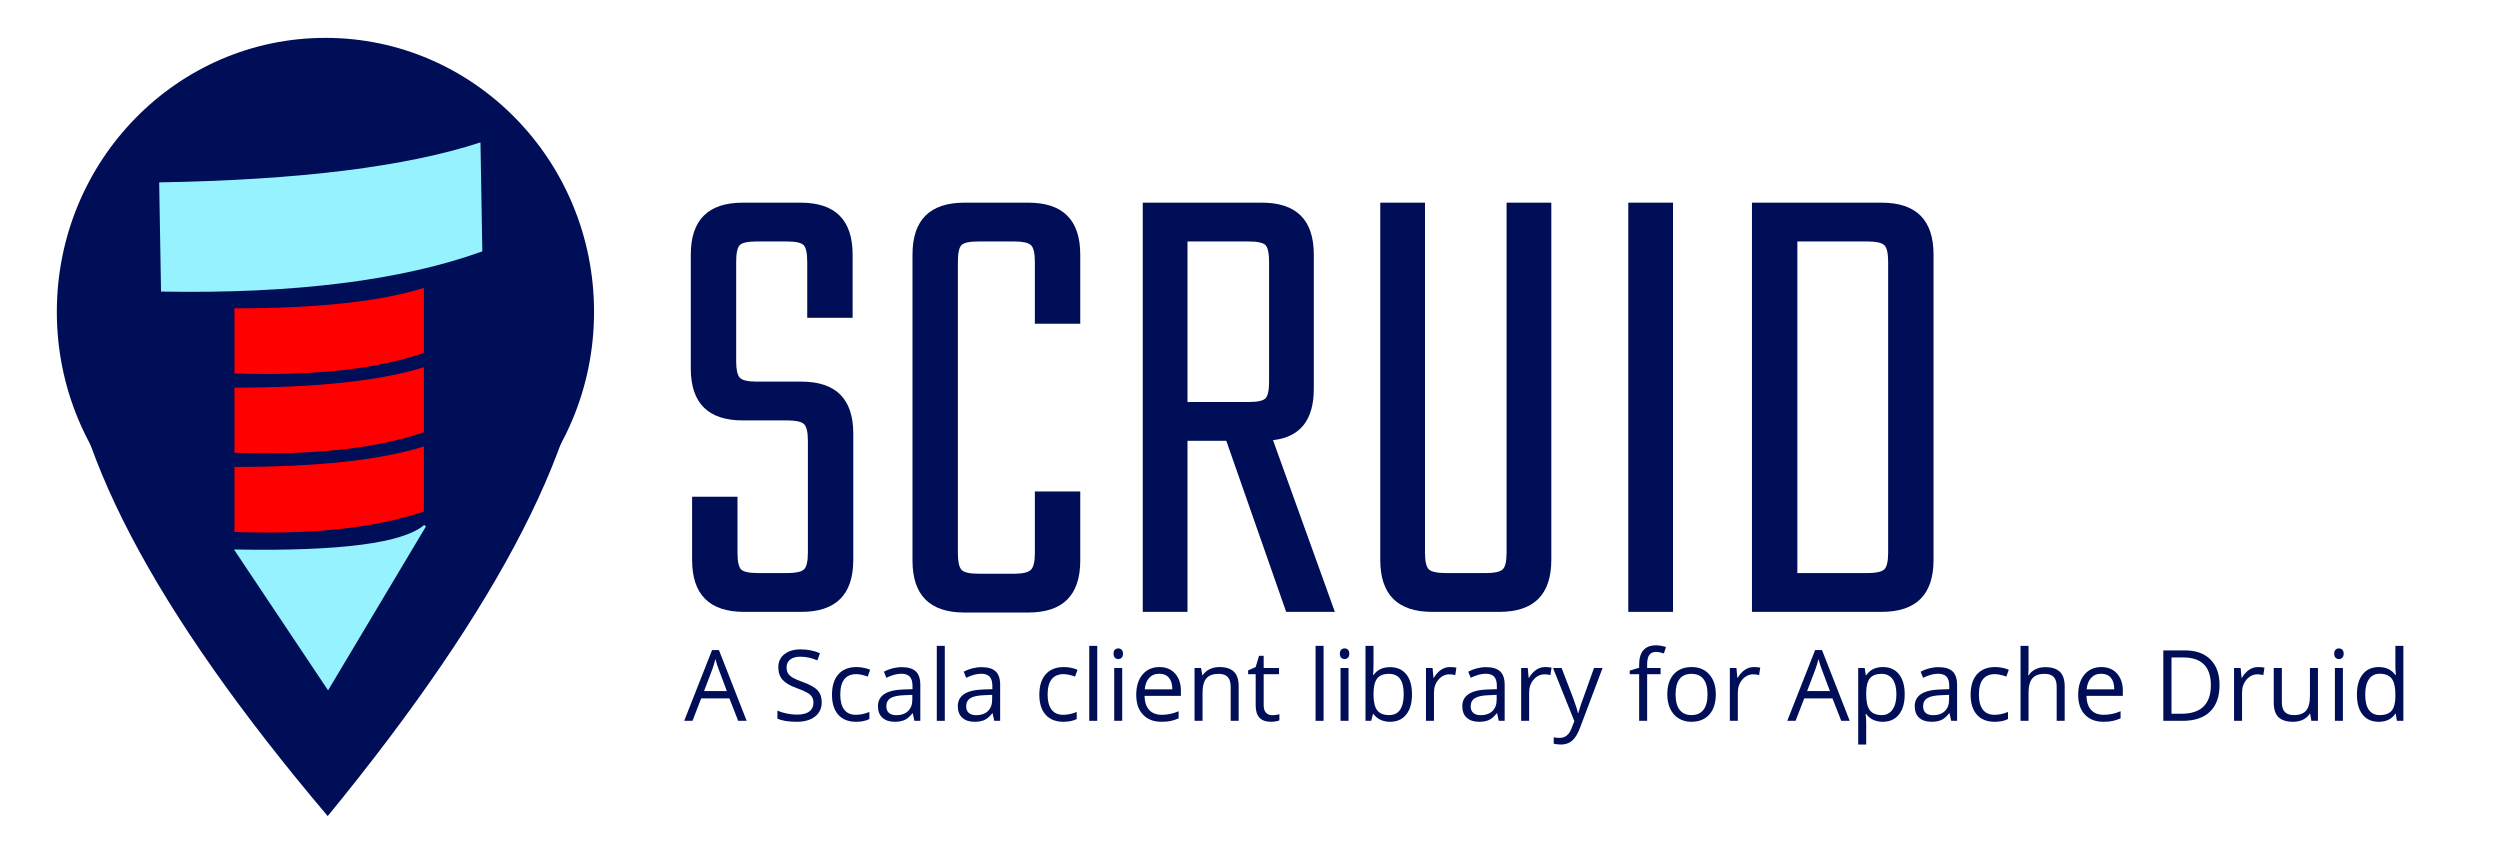 <svg xmlns="http://www.w3.org/2000/svg" xmlns:xlink="http://www.w3.org/1999/xlink" width="380" height="130" data-version="6.2"><defs>
    </defs><svg class="page-2D showed" xmlns="http://www.w3.org/2000/svg" x="0px" y="0" width="380" height="130" data-width="380" data-height="130" viewBox="0 0 380 130">
    <g class="content">
            <g class="layers" id="IDI_23u7i5ws">
                <g transform="matrix(1 0 0 1 0 0)" name="Layer 1" data-color="#ff7f00" class="layer selected"><path d="M 110.79 89.795 C 110.79 112.796 92.511 131.442 69.961 131.442 C 47.412 131.442 29.132 112.796 29.132 89.795 C 29.132 66.795 47.412 48.149 69.961 48.149 C 92.511 48.149 110.79 66.795 110.79 89.795 Z " stroke="none" fill="#000E57" stroke-width="0.398" transform="matrix(1 0 0 1 -20.494 -42.393)" class=""/><path d="M 73.029 154.935 C 125.807 90.522 125.807 51.574 73.029 38.091 C 19.807 53.147 19.807 92.096 73.029 154.935 Z " fill="#000E57" fill-rule="nonzero" stroke="none" stroke-width="0.41" stroke-linecap="butt" stroke-linejoin="miter" stroke-miterlimit="10" stroke-dasharray="" stroke-dashoffset="0" style="mix-blend-mode: normal" transform="matrix(1 0 0 1 -23.216 -30.89)" class=""/><path d="M 31.844 36.104 L 31.844 45.81 C 43.693 46.217 53.229 45.188 60.453 42.723 L 60.453 33.035 C 53.836 35.081 44.3 36.104 31.844 36.104 L 31.844 36.104 Z " fill="#FF0000" fill-rule="nonzero" stroke="#FF0000" stroke-width="0.184" stroke-linecap="butt" stroke-linejoin="miter" stroke-miterlimit="10" stroke-dasharray="" stroke-dashoffset="0" style="mix-blend-mode: normal" transform="matrix(1 0 0 1 3.883 10.858)" class="" fill-opacity="1"/><path d="M 31.844 36.104 L 31.844 45.81 C 43.693 46.217 53.229 45.188 60.453 42.723 L 60.453 33.035 C 53.836 35.081 44.3 36.104 31.844 36.104 L 31.844 36.104 Z " fill="#FF0000" fill-rule="nonzero" stroke="#FF0000" stroke-width="0.184" stroke-linecap="butt" stroke-linejoin="miter" stroke-miterlimit="10" stroke-dasharray="" stroke-dashoffset="0" style="mix-blend-mode: normal" transform="matrix(1 0 0 1 3.883 22.909)" class="" fill-opacity="1"/><path d="M 31.844 36.104 L 31.844 45.81 C 43.693 46.217 53.229 45.188 60.453 42.723 L 60.453 33.035 C 53.836 35.081 44.3 36.104 31.844 36.104 L 31.844 36.104 Z " fill="#FF0000" fill-rule="nonzero" stroke="#FF0000" stroke-width="0.184" stroke-linecap="butt" stroke-linejoin="miter" stroke-miterlimit="10" stroke-dasharray="" stroke-dashoffset="0" style="mix-blend-mode: normal" transform="matrix(1 0 0 1 3.883 34.96)" class="" fill-opacity="1"/><path d="M 54.459 61.743 L 54.459 78.343 C 74.722 79.038 91.031 77.278 103.384 73.064 L 103.384 56.496 C 92.068 59.994 75.76 61.743 54.459 61.743 L 54.459 61.743 Z " fill="#96F2FF" fill-rule="nonzero" stroke="none" stroke-width="0.357" stroke-linecap="butt" stroke-linejoin="miter" stroke-miterlimit="10" stroke-dasharray="" stroke-dashoffset="0" style="mix-blend-mode: normal" transform="matrix(1 -0.017 0.017 1 -31.313 -33.095)" class="" fill-opacity="1"/><path d="M 31.844 74.264 " stroke="#FF0000" fill="none" stroke-width="0.357" class="" transform="matrix(1 0 0 1 3.883 10.858)"/><path d="M 31.844 76.284 L 46.148 94.911 " stroke="none" fill="#96F2FF" stroke-width="0.357" class="" transform="matrix(1 0 0 1 3.883 10.858)"/><path d="M 31.844 76.284 L 44.891 92.812 " stroke="none" fill="#96F2FF" stroke-width="0.357" class="" transform="matrix(1 0 0 1 3.883 10.858)"/><path d="M 31.844 84.548 L 29.27 80.351 " stroke="none" fill="#96F2FF" stroke-width="0.357" class="" transform="matrix(1 0 0 1 3.883 10.858)"/><path d="M 31.844 74.264 L 46.148 98.441 " stroke="none" fill="#96F2FF" stroke-width="0.357" class="" transform="matrix(1 0 0 1 3.883 10.858)"/><path d="M 31.844 74.264 L 46.149 94.911 L 60.453 69.999 C 57.293 72.842 47.757 74.264 31.844 74.264 Z " stroke="#96F2FF" fill="#96F2FF" stroke-width="0.357" class="" transform="matrix(1 0.017 -0.017 1 5.323 8.904)"/><path d="M 64.273 169.498 " stroke="#000000" fill="#000E57" stroke-width="0.398" class="" transform="matrix(1 0 0 1 -21.394 -40.233)"/><path d="M 36.615 93.147 " stroke="#000000" fill="#000E57" stroke-width="0.398" class="" transform="matrix(1 0 0 1 -21.394 -40.233)"/><g transform="matrix(1 0 0 1 100.999 -2.995)"><path d="M21.8 87L21.8 87L21.8 70Q21.8 68 21.2 67.45Q20.6 66.9 18.7 66.9L18.7 66.9L11.9 66.9Q4 66.9 4 59L4 59L4 41.7Q4 33.8 11.9 33.8L11.9 33.8L20.7 33.8Q28.6 33.8 28.6 41.7L28.6 41.7L28.6 51.3L21.7 51.3L21.7 42.8Q21.7 40.8 21.15 40.25Q20.6 39.7 18.6 39.7L18.6 39.7L14 39.7Q12 39.7 11.45 40.25Q10.9 40.8 10.9 42.8L10.9 42.8L10.9 57.9Q10.9 59.8 11.45 60.4Q12 61 14 61L14 61L20.8 61Q28.7 61 28.7 68.9L28.7 68.9L28.7 88.1Q28.7 96 20.8 96L20.8 96L12.1 96Q4.2 96 4.2 88.1L4.2 88.1L4.2 78.5L11.1 78.5L11.1 87Q11.1 89 11.65 89.55Q12.2 90.1 14.2 90.1L14.2 90.1L18.7 90.1Q20.6 90.1 21.2 89.55Q21.8 89 21.8 87Z" opacity="1" fill="#000E57" fill-opacity="1" stroke="none" stroke-opacity="1" stroke-width="0" transform="matrix(1 0 0 1 0 0)"/><path d="M63.2 41.7L63.2 52.2L56.3 52.2L56.3 42.8Q56.3 40.8 55.7 40.25Q55.1 39.7 53.2 39.7L53.2 39.7L47.7 39.7Q45.7 39.7 45.15 40.25Q44.6 40.8 44.6 42.8L44.6 42.8L44.6 87.1Q44.6 89 45.15 89.6Q45.7 90.2 47.7 90.2L47.7 90.2L53.2 90.2Q55.1 90.2 55.7 89.6Q56.3 89 56.3 87.1L56.3 87.1L56.3 77.7L63.2 77.7L63.2 88.2Q63.2 96.1 55.3 96.1L55.3 96.1L45.6 96.1Q37.7 96.1 37.7 88.2L37.7 88.2L37.7 41.7Q37.7 33.8 45.6 33.8L45.6 33.8L55.3 33.8Q63.2 33.8 63.2 41.7L63.2 41.7Z" opacity="1" fill="#000E57" fill-opacity="1" stroke="none" stroke-opacity="1" stroke-width="0" transform="matrix(1 0 0 1 0 0)" class=""/><path d="M85.4 70L79.5 70L79.5 96L72.7 96L72.7 33.8L90.8 33.8Q98.7 33.8 98.7 41.7L98.7 41.7L98.7 62.1Q98.7 69.2 92.5 69.9L92.5 69.9L101.9 96L94.5 96L85.4 70ZM88.8 39.7L79.5 39.7L79.5 64.1L88.8 64.1Q90.8 64.1 91.35 63.55Q91.9 63 91.9 61L91.9 61L91.9 42.8Q91.9 40.8 91.35 40.25Q90.8 39.7 88.8 39.7L88.8 39.7Z" opacity="1" fill="#000E57" fill-opacity="1" stroke="none" stroke-opacity="1" stroke-width="0" class="" transform="matrix(1 0 0 1 0 0)"/><path d="M128 87L128 33.8L134.8 33.8L134.8 88.1Q134.8 96 126.9 96L126.9 96L116.7 96Q108.8 96 108.8 88.1L108.8 88.1L108.8 33.8L115.6 33.8L115.6 87Q115.6 89 116.2 89.55Q116.8 90.1 118.7 90.1L118.7 90.1L124.9 90.1Q126.8 90.1 127.4 89.55Q128 89 128 87L128 87Z" opacity="1" fill="#000E57" fill-opacity="1" stroke="none" stroke-opacity="1" stroke-width="0" transform="matrix(1 0 0 1 0 0)" class=""/><path d="M146.5 96L146.5 33.8L153.3 33.8L153.3 96L146.5 96Z" opacity="1" fill="#000E57" fill-opacity="1" stroke="none" stroke-opacity="1" stroke-width="0" transform="matrix(1 0 0 1 0 0)" class=""/><path d="M165.3 96L165.3 33.8L185 33.8Q192.9 33.8 192.9 41.7L192.9 41.7L192.9 88.1Q192.9 96 185 96L185 96L165.3 96ZM186 87L186 87L186 42.8Q186 40.8 185.4 40.25Q184.8 39.7 182.9 39.7L182.9 39.7L172.2 39.7L172.2 90.1L182.9 90.1Q184.8 90.1 185.4 89.55Q186 89 186 87Z" opacity="1" fill="#000E57" fill-opacity="1" stroke="none" stroke-opacity="1" stroke-width="0" transform="matrix(1 0 0 1 0 0)" class=""/></g><g transform="matrix(1 0 0 1 103.999 93.566)"><path d="M9.492 16L8.203 16L6.87 12.594L2.578 12.594L1.26 16L0 16L4.233 5.248L5.281 5.248L9.492 16ZM3.018 11.474L6.482 11.474L5.237 8.156Q4.995 7.526 4.739 6.61L4.739 6.61Q4.578 7.313 4.277 8.156L4.277 8.156L3.018 11.474Z" opacity="1" fill="#000E57" fill-opacity="1" stroke="none" stroke-opacity="1" stroke-width="0"/><path d="" opacity="1" fill="#000E57" fill-opacity="1" stroke="none" stroke-opacity="1" stroke-width="0"/><path d="M20.903 13.151L20.903 13.151Q20.903 14.564 19.878 15.355Q18.853 16.146 17.095 16.146L17.095 16.146Q15.19 16.146 14.165 15.656L14.165 15.656L14.165 14.455Q14.824 14.733 15.601 14.894Q16.377 15.055 17.139 15.055L17.139 15.055Q18.384 15.055 19.014 14.583Q19.644 14.11 19.644 13.268L19.644 13.268Q19.644 12.711 19.42 12.356Q19.197 12.001 18.673 11.701Q18.149 11.4 17.08 11.02L17.08 11.02Q15.586 10.485 14.945 9.752Q14.304 9.02 14.304 7.841L14.304 7.841Q14.304 6.603 15.234 5.871Q16.165 5.138 17.695 5.138L17.695 5.138Q19.292 5.138 20.632 5.724L20.632 5.724L20.244 6.808Q18.918 6.251 17.666 6.251L17.666 6.251Q16.677 6.251 16.121 6.676Q15.564 7.101 15.564 7.855L15.564 7.855Q15.564 8.412 15.769 8.767Q15.974 9.123 16.461 9.419Q16.948 9.716 17.952 10.075L17.952 10.075Q19.636 10.675 20.27 11.364Q20.903 12.052 20.903 13.151Z" opacity="1" fill="#000E57" fill-opacity="1" stroke="none" stroke-opacity="1" stroke-width="0"/><path d="M26.118 16.146L26.118 16.146Q24.375 16.146 23.419 15.073Q22.463 14 22.463 12.038L22.463 12.038Q22.463 10.023 23.434 8.925Q24.404 7.826 26.199 7.826L26.199 7.826Q26.777 7.826 27.356 7.951Q27.935 8.075 28.264 8.244L28.264 8.244L27.891 9.276Q27.488 9.115 27.012 9.009Q26.536 8.903 26.169 8.903L26.169 8.903Q23.723 8.903 23.723 12.023L23.723 12.023Q23.723 13.502 24.32 14.293Q24.917 15.084 26.089 15.084L26.089 15.084Q27.092 15.084 28.147 14.652L28.147 14.652L28.147 15.729Q27.341 16.146 26.118 16.146Z" opacity="1" fill="#000E57" fill-opacity="1" stroke="none" stroke-opacity="1" stroke-width="0"/><path d="M35.889 16L34.988 16L34.746 14.857L34.688 14.857Q34.087 15.612 33.49 15.879Q32.893 16.146 32 16.146L32 16.146Q30.806 16.146 30.128 15.531Q29.451 14.916 29.451 13.781L29.451 13.781Q29.451 11.349 33.34 11.232L33.34 11.232L34.702 11.188L34.702 10.69Q34.702 9.745 34.296 9.295Q33.889 8.844 32.996 8.844L32.996 8.844Q31.992 8.844 30.725 9.459L30.725 9.459L30.352 8.529Q30.945 8.207 31.652 8.024Q32.358 7.841 33.069 7.841L33.069 7.841Q34.504 7.841 35.197 8.478Q35.889 9.115 35.889 10.521L35.889 10.521L35.889 16ZM32.241 15.143L32.241 15.143Q33.376 15.143 34.025 14.521Q34.673 13.898 34.673 12.777L34.673 12.777L34.673 12.052L33.457 12.104Q32.007 12.155 31.366 12.554Q30.725 12.953 30.725 13.795L30.725 13.795Q30.725 14.455 31.124 14.799Q31.523 15.143 32.241 15.143Z" opacity="1" fill="#000E57" fill-opacity="1" stroke="none" stroke-opacity="1" stroke-width="0"/><path d="M39.609 4.604L39.609 16L38.394 16L38.394 4.604L39.609 4.604Z" opacity="1" fill="#000E57" fill-opacity="1" stroke="none" stroke-opacity="1" stroke-width="0" class=""/><path d="M48.025 16L47.124 16L46.882 14.857L46.824 14.857Q46.223 15.612 45.626 15.879Q45.029 16.146 44.136 16.146L44.136 16.146Q42.942 16.146 42.264 15.531Q41.587 14.916 41.587 13.781L41.587 13.781Q41.587 11.349 45.476 11.232L45.476 11.232L46.838 11.188L46.838 10.69Q46.838 9.745 46.432 9.295Q46.025 8.844 45.132 8.844L45.132 8.844Q44.128 8.844 42.861 9.459L42.861 9.459L42.488 8.529Q43.081 8.207 43.788 8.024Q44.495 7.841 45.205 7.841L45.205 7.841Q46.641 7.841 47.333 8.478Q48.025 9.115 48.025 10.521L48.025 10.521L48.025 16ZM44.377 15.143L44.377 15.143Q45.513 15.143 46.161 14.521Q46.809 13.898 46.809 12.777L46.809 12.777L46.809 12.052L45.593 12.104Q44.143 12.155 43.502 12.554Q42.861 12.953 42.861 13.795L42.861 13.795Q42.861 14.455 43.26 14.799Q43.66 15.143 44.377 15.143Z" opacity="1" fill="#000E57" fill-opacity="1" stroke="none" stroke-opacity="1" stroke-width="0" class=""/><path d="" opacity="1" fill="#000E57" fill-opacity="1" stroke="none" stroke-opacity="1" stroke-width="0"/><path d="M57.634 16.146L57.634 16.146Q55.891 16.146 54.935 15.073Q53.979 14 53.979 12.038L53.979 12.038Q53.979 10.023 54.95 8.925Q55.92 7.826 57.715 7.826L57.715 7.826Q58.293 7.826 58.872 7.951Q59.451 8.075 59.78 8.244L59.78 8.244L59.407 9.276Q59.004 9.115 58.528 9.009Q58.052 8.903 57.686 8.903L57.686 8.903Q55.239 8.903 55.239 12.023L55.239 12.023Q55.239 13.502 55.836 14.293Q56.433 15.084 57.605 15.084L57.605 15.084Q58.608 15.084 59.663 14.652L59.663 14.652L59.663 15.729Q58.857 16.146 57.634 16.146Z" opacity="1" fill="#000E57" fill-opacity="1" stroke="none" stroke-opacity="1" stroke-width="0" class=""/><path d="M62.783 4.604L62.783 16L61.567 16L61.567 4.604L62.783 4.604Z" opacity="1" fill="#000E57" fill-opacity="1" stroke="none" stroke-opacity="1" stroke-width="0" class=""/><path d="M66.577 7.973L66.577 16L65.361 16L65.361 7.973L66.577 7.973ZM65.259 5.797L65.259 5.797Q65.259 5.38 65.464 5.186Q65.669 4.992 65.977 4.992L65.977 4.992Q66.27 4.992 66.482 5.189Q66.694 5.387 66.694 5.797L66.694 5.797Q66.694 6.208 66.482 6.409Q66.27 6.61 65.977 6.61L65.977 6.61Q65.669 6.61 65.464 6.409Q65.259 6.208 65.259 5.797Z" opacity="1" fill="#000E57" fill-opacity="1" stroke="none" stroke-opacity="1" stroke-width="0" class=""/><path d="M72.546 16.146L72.546 16.146Q70.767 16.146 69.738 15.062Q68.708 13.979 68.708 12.052L68.708 12.052Q68.708 10.111 69.664 8.969Q70.62 7.826 72.231 7.826L72.231 7.826Q73.74 7.826 74.619 8.819Q75.498 9.811 75.498 11.437L75.498 11.437L75.498 12.206L69.968 12.206Q70.005 13.62 70.682 14.352Q71.36 15.084 72.59 15.084L72.59 15.084Q73.887 15.084 75.154 14.542L75.154 14.542L75.154 15.626Q74.509 15.905 73.934 16.026Q73.359 16.146 72.546 16.146ZM72.217 8.844L72.217 8.844Q71.25 8.844 70.675 9.474Q70.1 10.104 69.998 11.217L69.998 11.217L74.194 11.217Q74.194 10.067 73.682 9.456Q73.169 8.844 72.217 8.844Z" opacity="1" fill="#000E57" fill-opacity="1" stroke="none" stroke-opacity="1" stroke-width="0"/><path d="M84.28 16L83.064 16L83.064 10.807Q83.064 9.826 82.617 9.342Q82.17 8.859 81.218 8.859L81.218 8.859Q79.958 8.859 79.373 9.54Q78.787 10.221 78.787 11.789L78.787 11.789L78.787 16L77.571 16L77.571 7.973L78.56 7.973L78.757 9.071L78.816 9.071Q79.189 8.478 79.863 8.152Q80.537 7.826 81.365 7.826L81.365 7.826Q82.815 7.826 83.547 8.526Q84.28 9.225 84.28 10.763L84.28 10.763L84.28 16Z" opacity="1" fill="#000E57" fill-opacity="1" stroke="none" stroke-opacity="1" stroke-width="0" class=""/><path d="M89.37 15.143L89.37 15.143Q89.692 15.143 89.993 15.095Q90.293 15.048 90.469 14.997L90.469 14.997L90.469 15.927Q90.271 16.022 89.886 16.084Q89.502 16.146 89.194 16.146L89.194 16.146Q86.865 16.146 86.865 13.693L86.865 13.693L86.865 8.917L85.715 8.917L85.715 8.332L86.865 7.826L87.378 6.112L88.081 6.112L88.081 7.973L90.41 7.973L90.41 8.917L88.081 8.917L88.081 13.642Q88.081 14.367 88.425 14.755Q88.77 15.143 89.37 15.143Z" opacity="1" fill="#000E57" fill-opacity="1" stroke="none" stroke-opacity="1" stroke-width="0" class=""/><path d="" opacity="1" fill="#000E57" fill-opacity="1" stroke="none" stroke-opacity="1" stroke-width="0"/><path d="M97.185 4.604L97.185 16L95.969 16L95.969 4.604L97.185 4.604Z" opacity="1" fill="#000E57" fill-opacity="1" stroke="none" stroke-opacity="1" stroke-width="0"/><path d="M100.979 7.973L100.979 16L99.763 16L99.763 7.973L100.979 7.973ZM99.661 5.797L99.661 5.797Q99.661 5.38 99.866 5.186Q100.071 4.992 100.378 4.992L100.378 4.992Q100.671 4.992 100.884 5.189Q101.096 5.387 101.096 5.797L101.096 5.797Q101.096 6.208 100.884 6.409Q100.671 6.61 100.378 6.61L100.378 6.61Q100.071 6.61 99.866 6.409Q99.661 6.208 99.661 5.797Z" opacity="1" fill="#000E57" fill-opacity="1" stroke="none" stroke-opacity="1" stroke-width="0" class=""/><path d="M107.292 7.841L107.292 7.841Q108.875 7.841 109.75 8.921Q110.625 10.001 110.625 11.979L110.625 11.979Q110.625 13.957 109.742 15.052Q108.86 16.146 107.292 16.146L107.292 16.146Q106.509 16.146 105.861 15.857Q105.212 15.568 104.773 14.967L104.773 14.967L104.685 14.967L104.429 16L103.557 16L103.557 4.604L104.773 4.604L104.773 7.372Q104.773 8.302 104.714 9.042L104.714 9.042L104.773 9.042Q105.623 7.841 107.292 7.841ZM107.117 8.859L107.117 8.859Q105.872 8.859 105.322 9.573Q104.773 10.287 104.773 11.979L104.773 11.979Q104.773 13.671 105.337 14.4Q105.901 15.128 107.146 15.128L107.146 15.128Q108.267 15.128 108.816 14.312Q109.365 13.495 109.365 11.964L109.365 11.964Q109.365 10.397 108.816 9.628Q108.267 8.859 107.117 8.859Z" opacity="1" fill="#000E57" fill-opacity="1" stroke="none" stroke-opacity="1" stroke-width="0" class=""/><path d="M116.411 7.826L116.411 7.826Q116.946 7.826 117.371 7.914L117.371 7.914L117.202 9.042Q116.704 8.932 116.323 8.932L116.323 8.932Q115.349 8.932 114.657 9.723Q113.965 10.514 113.965 11.693L113.965 11.693L113.965 16L112.749 16L112.749 7.973L113.752 7.973L113.892 9.459L113.95 9.459Q114.397 8.676 115.027 8.251Q115.657 7.826 116.411 7.826Z" opacity="1" fill="#000E57" fill-opacity="1" stroke="none" stroke-opacity="1" stroke-width="0"/><path d="M124.709 16L123.809 16L123.567 14.857L123.508 14.857Q122.908 15.612 122.311 15.879Q121.714 16.146 120.82 16.146L120.82 16.146Q119.626 16.146 118.949 15.531Q118.271 14.916 118.271 13.781L118.271 13.781Q118.271 11.349 122.161 11.232L122.161 11.232L123.523 11.188L123.523 10.69Q123.523 9.745 123.116 9.295Q122.71 8.844 121.816 8.844L121.816 8.844Q120.813 8.844 119.546 9.459L119.546 9.459L119.172 8.529Q119.766 8.207 120.472 8.024Q121.179 7.841 121.89 7.841L121.89 7.841Q123.325 7.841 124.017 8.478Q124.709 9.115 124.709 10.521L124.709 10.521L124.709 16ZM121.062 15.143L121.062 15.143Q122.197 15.143 122.845 14.521Q123.494 13.898 123.494 12.777L123.494 12.777L123.494 12.052L122.278 12.104Q120.828 12.155 120.187 12.554Q119.546 12.953 119.546 13.795L119.546 13.795Q119.546 14.455 119.945 14.799Q120.344 15.143 121.062 15.143Z" opacity="1" fill="#000E57" fill-opacity="1" stroke="none" stroke-opacity="1" stroke-width="0"/><path d="M130.876 7.826L130.876 7.826Q131.411 7.826 131.836 7.914L131.836 7.914L131.667 9.042Q131.169 8.932 130.789 8.932L130.789 8.932Q129.814 8.932 129.122 9.723Q128.43 10.514 128.43 11.693L128.43 11.693L128.43 16L127.214 16L127.214 7.973L128.218 7.973L128.357 9.459L128.416 9.459Q128.862 8.676 129.492 8.251Q130.122 7.826 130.876 7.826Z" opacity="1" fill="#000E57" fill-opacity="1" stroke="none" stroke-opacity="1" stroke-width="0"/><path d="M135.3 16.044L132.063 7.973L133.367 7.973L135.125 12.55Q135.703 14.118 135.842 14.813L135.842 14.813L135.901 14.813Q135.996 14.44 136.3 13.535Q136.604 12.631 138.289 7.973L138.289 7.973L139.592 7.973L136.143 17.113Q135.63 18.468 134.945 19.036Q134.26 19.604 133.264 19.604L133.264 19.604Q132.708 19.604 132.166 19.479L132.166 19.479L132.166 18.505Q132.568 18.593 133.066 18.593L133.066 18.593Q134.319 18.593 134.854 17.187L134.854 17.187L135.3 16.044Z" opacity="1" fill="#000E57" fill-opacity="1" stroke="none" stroke-opacity="1" stroke-width="0"/><path d="" opacity="1" fill="#000E57" fill-opacity="1" stroke="none" stroke-opacity="1" stroke-width="0"/><path d="M148.411 7.973L148.411 8.917L146.367 8.917L146.367 16L145.151 16L145.151 8.917L143.716 8.917L143.716 8.368L145.151 7.929L145.151 7.482Q145.151 4.523 147.737 4.523L147.737 4.523Q148.374 4.523 149.231 4.779L149.231 4.779L148.916 5.753Q148.213 5.526 147.715 5.526L147.715 5.526Q147.026 5.526 146.697 5.984Q146.367 6.442 146.367 7.453L146.367 7.453L146.367 7.973L148.411 7.973Z" opacity="1" fill="#000E57" fill-opacity="1" stroke="none" stroke-opacity="1" stroke-width="0"/><path d="M156.804 11.979L156.804 11.979Q156.804 13.942 155.815 15.044Q154.827 16.146 153.083 16.146L153.083 16.146Q152.007 16.146 151.172 15.641Q150.337 15.136 149.883 14.191Q149.429 13.246 149.429 11.979L149.429 11.979Q149.429 10.016 150.41 8.921Q151.392 7.826 153.135 7.826L153.135 7.826Q154.819 7.826 155.812 8.947Q156.804 10.067 156.804 11.979ZM150.688 11.979L150.688 11.979Q150.688 13.517 151.304 14.323Q151.919 15.128 153.113 15.128L153.113 15.128Q154.307 15.128 154.926 14.326Q155.544 13.524 155.544 11.979L155.544 11.979Q155.544 10.448 154.926 9.654Q154.307 8.859 153.098 8.859L153.098 8.859Q151.904 8.859 151.296 9.643Q150.688 10.426 150.688 11.979Z" opacity="1" fill="#000E57" fill-opacity="1" stroke="none" stroke-opacity="1" stroke-width="0"/><path d="M162.598 7.826L162.598 7.826Q163.132 7.826 163.557 7.914L163.557 7.914L163.389 9.042Q162.891 8.932 162.51 8.932L162.51 8.932Q161.536 8.932 160.844 9.723Q160.151 10.514 160.151 11.693L160.151 11.693L160.151 16L158.936 16L158.936 7.973L159.939 7.973L160.078 9.459L160.137 9.459Q160.583 8.676 161.213 8.251Q161.843 7.826 162.598 7.826Z" opacity="1" fill="#000E57" fill-opacity="1" stroke="none" stroke-opacity="1" stroke-width="0" class=""/><path d="" opacity="1" fill="#000E57" fill-opacity="1" stroke="none" stroke-opacity="1" stroke-width="0"/><path d="M177.158 16L175.869 16L174.536 12.594L170.244 12.594L168.926 16L167.666 16L171.899 5.248L172.947 5.248L177.158 16ZM170.684 11.474L174.148 11.474L172.903 8.156Q172.661 7.526 172.405 6.61L172.405 6.61Q172.244 7.313 171.943 8.156L171.943 8.156L170.684 11.474Z" opacity="1" fill="#000E57" fill-opacity="1" stroke="none" stroke-opacity="1" stroke-width="0" class=""/><path d="M182.183 16.146L182.183 16.146Q181.399 16.146 180.751 15.857Q180.103 15.568 179.663 14.967L179.663 14.967L179.575 14.967Q179.663 15.67 179.663 16.3L179.663 16.3L179.663 19.604L178.447 19.604L178.447 7.973L179.436 7.973L179.604 9.071L179.663 9.071Q180.132 8.412 180.754 8.119Q181.377 7.826 182.183 7.826L182.183 7.826Q183.779 7.826 184.647 8.917Q185.515 10.009 185.515 11.979L185.515 11.979Q185.515 13.957 184.633 15.052Q183.75 16.146 182.183 16.146ZM182.007 8.859L182.007 8.859Q180.776 8.859 180.227 9.54Q179.678 10.221 179.663 11.708L179.663 11.708L179.663 11.979Q179.663 13.671 180.227 14.4Q180.791 15.128 182.036 15.128L182.036 15.128Q183.076 15.128 183.666 14.286Q184.255 13.444 184.255 11.964L184.255 11.964Q184.255 10.463 183.666 9.661Q183.076 8.859 182.007 8.859Z" opacity="1" fill="#000E57" fill-opacity="1" stroke="none" stroke-opacity="1" stroke-width="0"/><path d="M193.477 16L192.576 16L192.334 14.857L192.275 14.857Q191.675 15.612 191.078 15.879Q190.481 16.146 189.587 16.146L189.587 16.146Q188.394 16.146 187.716 15.531Q187.039 14.916 187.039 13.781L187.039 13.781Q187.039 11.349 190.928 11.232L190.928 11.232L192.29 11.188L192.29 10.69Q192.29 9.745 191.884 9.295Q191.477 8.844 190.583 8.844L190.583 8.844Q189.58 8.844 188.313 9.459L188.313 9.459L187.939 8.529Q188.533 8.207 189.24 8.024Q189.946 7.841 190.657 7.841L190.657 7.841Q192.092 7.841 192.784 8.478Q193.477 9.115 193.477 10.521L193.477 10.521L193.477 16ZM189.829 15.143L189.829 15.143Q190.964 15.143 191.613 14.521Q192.261 13.898 192.261 12.777L192.261 12.777L192.261 12.052L191.045 12.104Q189.595 12.155 188.954 12.554Q188.313 12.953 188.313 13.795L188.313 13.795Q188.313 14.455 188.712 14.799Q189.111 15.143 189.829 15.143Z" opacity="1" fill="#000E57" fill-opacity="1" stroke="none" stroke-opacity="1" stroke-width="0"/><path d="M199.189 16.146L199.189 16.146Q197.446 16.146 196.49 15.073Q195.535 14 195.535 12.038L195.535 12.038Q195.535 10.023 196.505 8.925Q197.476 7.826 199.27 7.826L199.27 7.826Q199.849 7.826 200.427 7.951Q201.006 8.075 201.335 8.244L201.335 8.244L200.962 9.276Q200.559 9.115 200.083 9.009Q199.607 8.903 199.241 8.903L199.241 8.903Q196.794 8.903 196.794 12.023L196.794 12.023Q196.794 13.502 197.391 14.293Q197.988 15.084 199.16 15.084L199.16 15.084Q200.164 15.084 201.218 14.652L201.218 14.652L201.218 15.729Q200.413 16.146 199.189 16.146Z" opacity="1" fill="#000E57" fill-opacity="1" stroke="none" stroke-opacity="1" stroke-width="0"/><path d="M209.832 16L208.616 16L208.616 10.807Q208.616 9.826 208.169 9.342Q207.722 8.859 206.77 8.859L206.77 8.859Q205.503 8.859 204.921 9.547Q204.338 10.236 204.338 11.803L204.338 11.803L204.338 16L203.123 16L203.123 4.604L204.338 4.604L204.338 8.053Q204.338 8.676 204.28 9.086L204.28 9.086L204.353 9.086Q204.712 8.507 205.375 8.174Q206.038 7.841 206.887 7.841L206.887 7.841Q208.359 7.841 209.095 8.54Q209.832 9.24 209.832 10.763L209.832 10.763L209.832 16Z" opacity="1" fill="#000E57" fill-opacity="1" stroke="none" stroke-opacity="1" stroke-width="0"/><path d="M215.72 16.146L215.72 16.146Q213.94 16.146 212.911 15.062Q211.882 13.979 211.882 12.052L211.882 12.052Q211.882 10.111 212.838 8.969Q213.794 7.826 215.405 7.826L215.405 7.826Q216.914 7.826 217.793 8.819Q218.672 9.811 218.672 11.437L218.672 11.437L218.672 12.206L213.142 12.206Q213.179 13.62 213.856 14.352Q214.534 15.084 215.764 15.084L215.764 15.084Q217.061 15.084 218.328 14.542L218.328 14.542L218.328 15.626Q217.683 15.905 217.108 16.026Q216.533 16.146 215.72 16.146ZM215.391 8.844L215.391 8.844Q214.424 8.844 213.849 9.474Q213.274 10.104 213.171 11.217L213.171 11.217L217.368 11.217Q217.368 10.067 216.855 9.456Q216.343 8.844 215.391 8.844Z" opacity="1" fill="#000E57" fill-opacity="1" stroke="none" stroke-opacity="1" stroke-width="0"/><path d="" opacity="1" fill="#000E57" fill-opacity="1" stroke="none" stroke-opacity="1" stroke-width="0"/><path d="M233.372 10.543L233.372 10.543Q233.372 13.195 231.932 14.597Q230.493 16 227.791 16L227.791 16L224.824 16L224.824 5.292L228.105 5.292Q230.603 5.292 231.987 6.676Q233.372 8.061 233.372 10.543ZM232.053 10.587L232.053 10.587Q232.053 8.493 231.002 7.431Q229.951 6.369 227.878 6.369L227.878 6.369L226.069 6.369L226.069 14.923L227.585 14.923Q229.812 14.923 230.933 13.828Q232.053 12.733 232.053 10.587Z" opacity="1" fill="#000E57" fill-opacity="1" stroke="none" stroke-opacity="1" stroke-width="0"/><path d="M239.238 7.826L239.238 7.826Q239.773 7.826 240.198 7.914L240.198 7.914L240.029 9.042Q239.531 8.932 239.15 8.932L239.15 8.932Q238.176 8.932 237.484 9.723Q236.792 10.514 236.792 11.693L236.792 11.693L236.792 16L235.576 16L235.576 7.973L236.58 7.973L236.719 9.459L236.777 9.459Q237.224 8.676 237.854 8.251Q238.484 7.826 239.238 7.826Z" opacity="1" fill="#000E57" fill-opacity="1" stroke="none" stroke-opacity="1" stroke-width="0" class=""/><path d="M241.611 7.973L242.842 7.973L242.842 13.18Q242.842 14.162 243.289 14.645Q243.735 15.128 244.688 15.128L244.688 15.128Q245.947 15.128 246.53 14.44Q247.112 13.751 247.112 12.191L247.112 12.191L247.112 7.973L248.328 7.973L248.328 16L247.324 16L247.148 14.923L247.083 14.923Q246.709 15.517 246.046 15.832Q245.383 16.146 244.534 16.146L244.534 16.146Q243.069 16.146 242.34 15.451Q241.611 14.755 241.611 13.224L241.611 13.224L241.611 7.973Z" opacity="1" fill="#000E57" fill-opacity="1" stroke="none" stroke-opacity="1" stroke-width="0" class=""/><path d="M252.122 7.973L252.122 16L250.906 16L250.906 7.973L252.122 7.973ZM250.803 5.797L250.803 5.797Q250.803 5.38 251.008 5.186Q251.213 4.992 251.521 4.992L251.521 4.992Q251.814 4.992 252.026 5.189Q252.239 5.387 252.239 5.797L252.239 5.797Q252.239 6.208 252.026 6.409Q251.814 6.61 251.521 6.61L251.521 6.61Q251.213 6.61 251.008 6.409Q250.803 6.208 250.803 5.797Z" opacity="1" fill="#000E57" fill-opacity="1" stroke="none" stroke-opacity="1" stroke-width="0" class=""/><path d="M260.325 16L260.164 14.923L260.098 14.923Q259.255 16.146 257.578 16.146L257.578 16.146Q256.003 16.146 255.128 15.07Q254.253 13.993 254.253 12.008L254.253 12.008Q254.253 10.023 255.132 8.925Q256.011 7.826 257.578 7.826L257.578 7.826Q259.211 7.826 260.083 9.013L260.083 9.013L260.178 9.013L260.127 8.434L260.098 7.87L260.098 4.604L261.313 4.604L261.313 16L260.325 16ZM257.732 15.128L257.732 15.128Q258.977 15.128 259.537 14.451Q260.098 13.773 260.098 12.265L260.098 12.265L260.098 12.008Q260.098 10.302 259.53 9.573Q258.962 8.844 257.717 8.844L257.717 8.844Q256.648 8.844 256.08 9.676Q255.513 10.507 255.513 12.023L255.513 12.023Q255.513 13.561 256.077 14.345Q256.641 15.128 257.732 15.128Z" opacity="1" fill="#000E57" fill-opacity="1" stroke="none" stroke-opacity="1" stroke-width="0" class=""/></g></g>
            </g>
            <g class="foreground-layers">
                <g class="layer guides locked" style="display:none"/>
            </g>
        </g>
    
<meta xmlns="http://www.w3.org/1999/xhtml" id="page-properties" xmlns:jvs="http://www.janvas.com/ns"><jvs:property name="width" value="380"></jvs:property><jvs:property name="height" value="130"></jvs:property><jvs:property name="unitKey" value="PIXEL"></jvs:property><jvs:property name="drawingScale" value="1"></jvs:property><jvs:property name="fixedDecimals" value="2"></jvs:property><jvs:property name="showGrid" value="false"></jvs:property><jvs:property name="showRulers" value="true"></jvs:property><jvs:property name="gridStep" value="10"></jvs:property></meta></svg></svg>